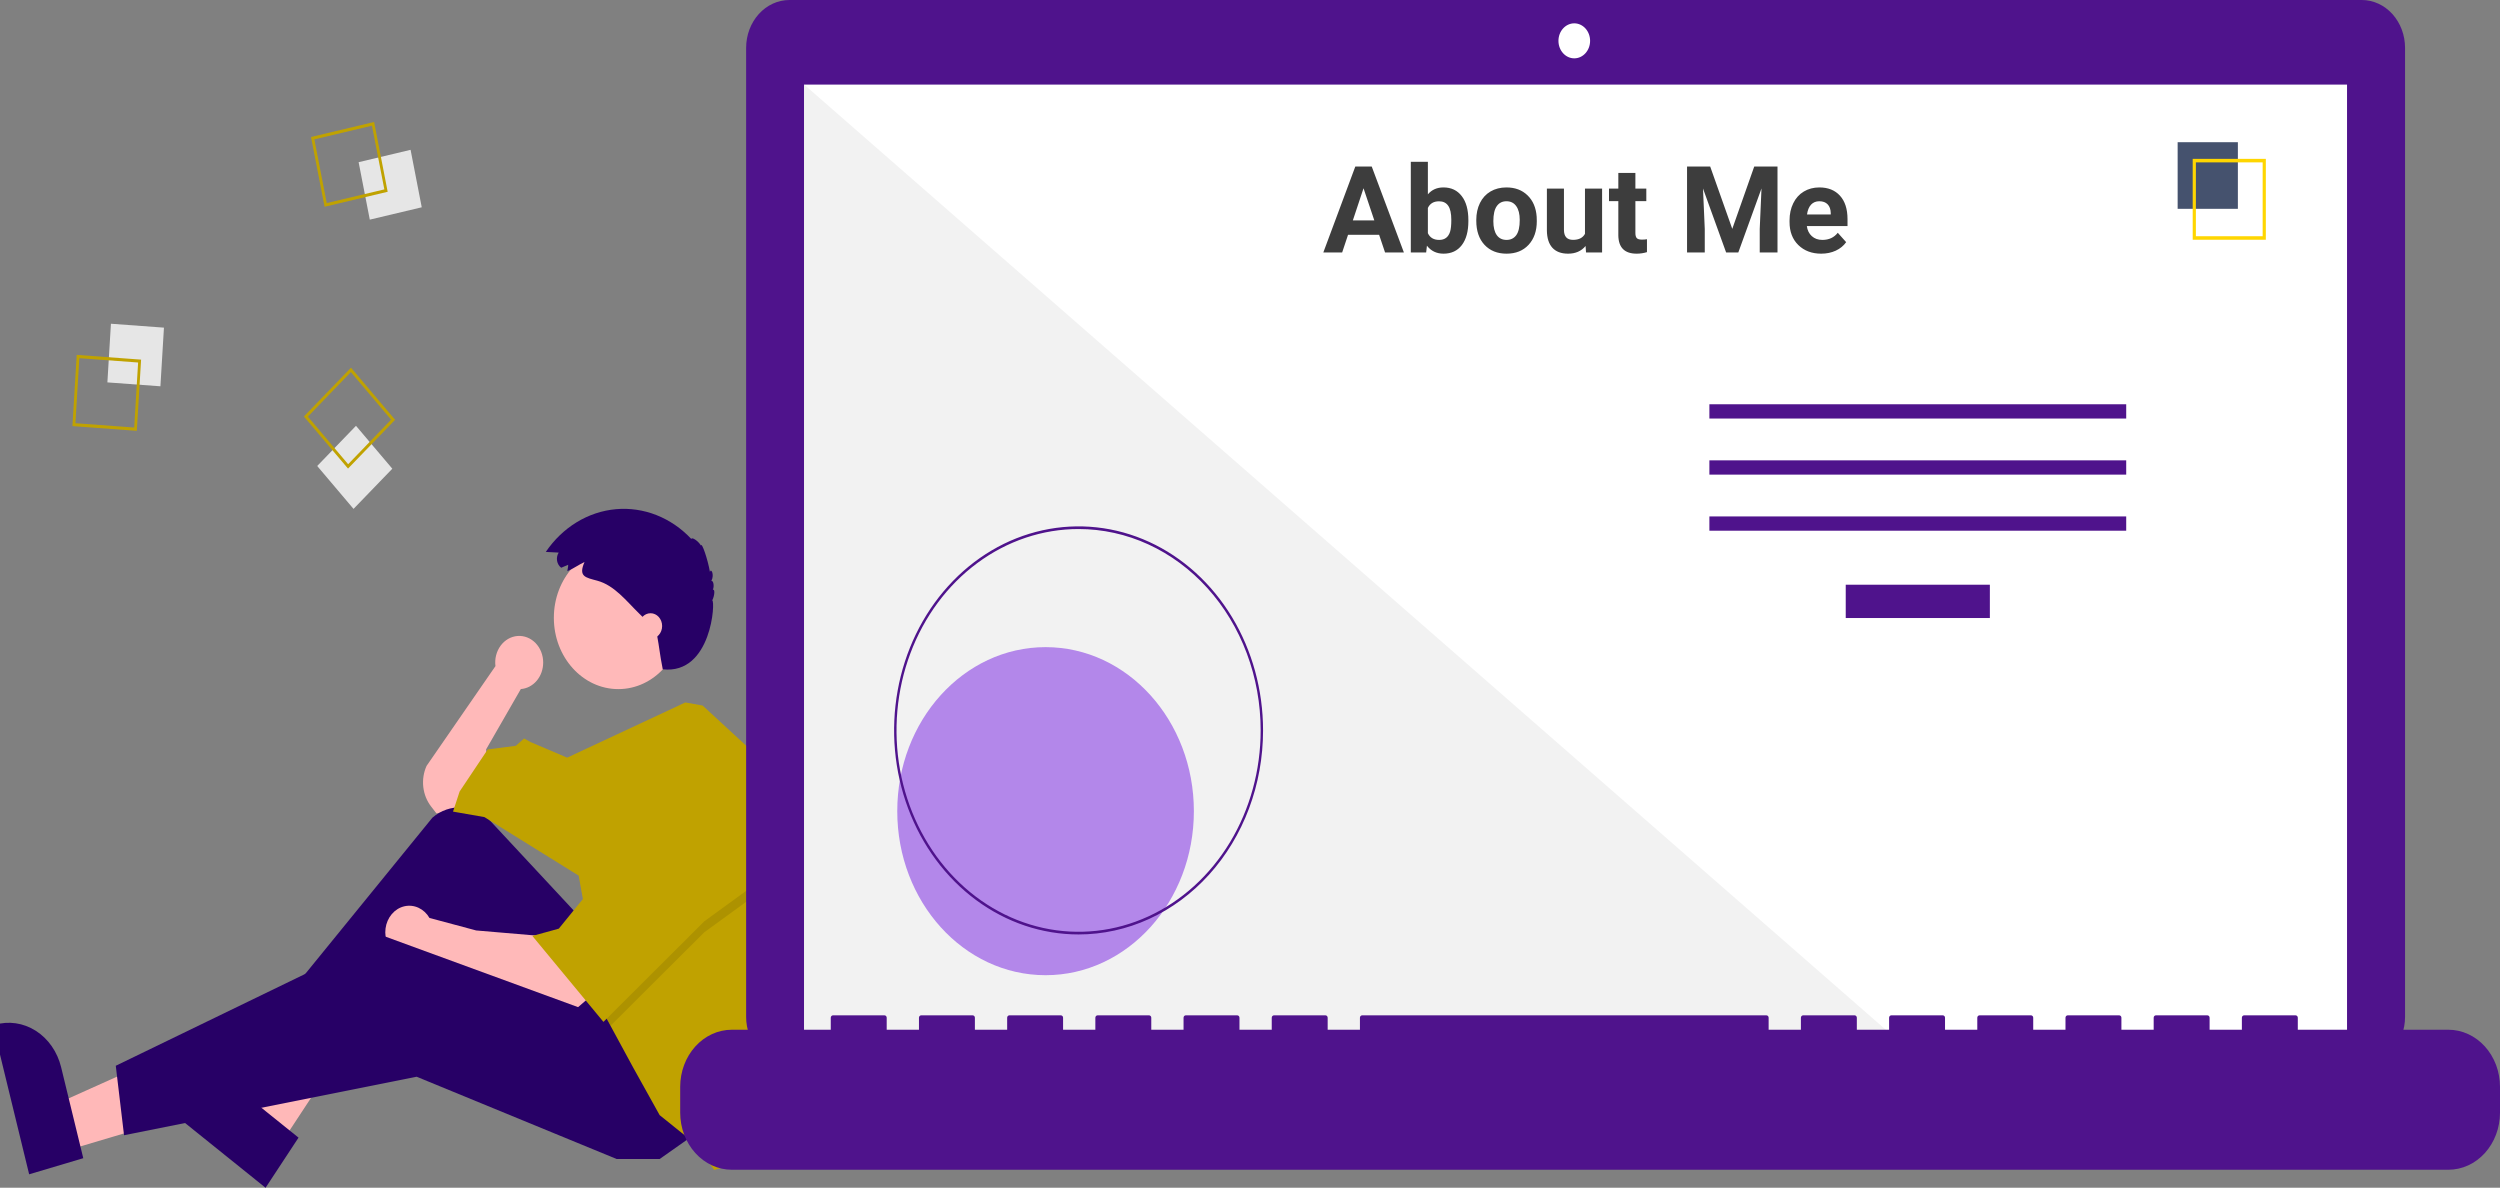<svg width="703" height="334" viewBox="0 0 703 334" fill="none" xmlns="http://www.w3.org/2000/svg">
<rect x="0" y="0" width="703" height="334" fill="#808080" stroke="none"/>
<g clip-path="url(#clip0_335_2)">
<path d="M152.743 186.331C152.749 185.306 152.565 184.29 152.2 183.347C151.836 182.405 151.3 181.555 150.625 180.852C149.951 180.149 149.153 179.607 148.28 179.26C147.408 178.914 146.481 178.77 145.556 178.837C144.631 178.905 143.729 179.183 142.905 179.653C142.082 180.124 141.355 180.777 140.77 181.572C140.185 182.367 139.754 183.287 139.505 184.275C139.256 185.262 139.194 186.296 139.322 187.311L119.95 215.371C119.123 217.2 118.802 219.257 119.028 221.286C119.254 223.316 120.016 225.226 121.219 226.778L122.739 228.739L129.711 227.197L137.614 219.484L136.684 210.744L146.446 193.777L146.434 193.764C148.142 193.644 149.746 192.809 150.918 191.428C152.089 190.047 152.742 188.225 152.743 186.331Z" fill="#FFB9B9"/>
<path d="M18.774 323.511L15.612 310.521L59.407 290.849L64.075 310.021L18.774 323.511Z" fill="#FFB8B8"/>
<path d="M8.196 330.214L-2 288.329L-1.521 288.186C2.388 287.022 6.555 287.624 10.064 289.858C13.572 292.092 16.135 295.776 17.188 300.099L17.188 300.1L23.415 325.682L8.196 330.214Z" fill="#270066"/>
<path d="M79.101 321.435L69.264 313.524L92.175 267.794L106.693 279.471L79.101 321.435Z" fill="#FFB8B8"/>
<path d="M74.676 334L42.958 308.488L43.25 308.044C45.631 304.423 49.215 301.996 53.214 301.298C57.213 300.599 61.298 301.686 64.573 304.319L64.574 304.32L83.946 319.902L74.676 334Z" fill="#270066"/>
<path d="M162.716 257.531L137.963 230.935C135.803 228.614 132.957 227.234 129.95 227.048C126.943 226.862 123.976 227.883 121.596 229.924L74.858 287.353L79.042 294.551L123.668 261.13L153.884 304.834L182.705 288.895L162.716 257.531Z" fill="#270066"/>
<path d="M152.025 263.187L133.895 261.645L120.766 258.124C120.024 256.845 118.947 255.846 117.678 255.262C116.409 254.679 115.009 254.538 113.666 254.858C112.323 255.178 111.1 255.945 110.161 257.056C109.223 258.166 108.613 259.567 108.415 261.071C108.216 262.575 108.437 264.11 109.049 265.471C109.661 266.832 110.634 267.954 111.838 268.686C113.043 269.418 114.42 269.726 115.787 269.569C117.154 269.411 118.445 268.796 119.486 267.804L119.484 267.815L127.387 271.414L161.322 284.268L165.505 280.669L152.025 263.187Z" fill="#FFB9B9"/>
<path d="M195.721 318.716L185.494 325.914H173.408L117.16 302.777L34.88 319.23L32.556 299.692L107.863 263.188L173.873 287.352L195.721 318.716Z" fill="#270066"/>
<path d="M173.873 193.777C183.886 193.777 192.002 184.799 192.002 173.724C192.002 162.65 183.886 153.672 173.873 153.672C163.86 153.672 155.743 162.65 155.743 173.724C155.743 184.799 163.86 193.777 173.873 193.777Z" fill="#FFB9B9"/>
<path d="M220.782 253.783C220.782 265.885 219.057 277.911 215.673 289.42L214.316 294.037L207.808 326.943L200.835 328.999L195.721 321.801L185.494 313.575L178.057 300.207L171.679 288.453L169.689 284.782L162.716 246.22L136.22 229.767L127.387 228.225L129.247 222.569L137.149 210.744L145.052 209.715L147.376 207.659L149.236 208.687L159.486 213.054L192.718 197.525L197.581 198.404L214.316 213.829C218.594 226.618 220.783 240.147 220.782 253.783Z" fill="#C0A200"/>
<path opacity="0.1" d="M215.71 249.305L198.045 262.159L171.679 288.452L169.689 284.782L164.111 253.933H165.506L179.916 224.626L215.71 249.305Z" fill="black"/>
<path d="M179.916 221.541L165.506 250.847L157.138 261.131L149.701 263.188L169.689 287.353L198.045 259.074L215.71 246.22L179.916 221.541Z" fill="#C0A200"/>
<path d="M159.772 158.815L157.808 159.651C157.509 159.428 157.254 159.141 157.056 158.809C156.858 158.476 156.72 158.104 156.652 157.713C156.584 157.322 156.586 156.92 156.659 156.53C156.731 156.139 156.872 155.769 157.074 155.439C157.085 155.422 157.096 155.405 157.107 155.387L153.477 155.2C155.807 151.767 158.769 148.921 162.169 146.85C165.568 144.778 169.326 143.529 173.194 143.184C177.062 142.839 180.953 143.407 184.608 144.849C188.263 146.292 191.599 148.576 194.397 151.552C194.562 150.922 196.363 152.147 197.099 153.389C197.346 152.364 199.035 157.317 199.633 160.817C199.909 159.652 200.973 161.533 200.041 163.339C200.632 163.243 200.898 164.914 200.441 165.845C201.087 165.509 200.978 167.503 200.278 168.836C201.2 168.745 200.199 189.74 186.369 188.211C185.406 183.318 185.677 183.622 184.543 177.33C184.016 176.71 183.438 176.146 182.861 175.582L179.74 172.536C176.112 168.993 172.811 164.621 167.977 163.297C164.655 162.387 162.554 162.181 164.365 158.041C162.729 158.796 161.202 159.919 159.551 160.62C159.573 160.041 159.804 159.394 159.772 158.815Z" fill="#270066"/>
<path d="M182.938 179.637C184.735 179.637 186.192 178.026 186.192 176.038C186.192 174.051 184.735 172.439 182.938 172.439C181.14 172.439 179.684 174.051 179.684 176.038C179.684 178.026 181.14 179.637 182.938 179.637Z" fill="#FFB9B9"/>
<path d="M31.192 91.036L30.198 107.528L45.109 108.626L46.102 92.134L31.192 91.036Z" fill="#E6E6E6"/>
<path d="M21.571 99.793L39.677 101.126L38.471 121.153L20.365 119.819L21.571 99.793ZM38.837 101.939L22.306 100.721L21.205 119.006L37.736 120.224L38.837 101.939Z" fill="#C0A200"/>
<path d="M115.456 42.131L100.845 45.604L103.985 61.763L118.595 58.291L115.456 42.131Z" fill="#E6E6E6"/>
<path d="M105.201 34.304L109.013 53.927L91.272 58.143L87.46 38.52L105.201 34.304ZM108.076 53.257L104.595 35.341L88.397 39.19L91.877 57.107L108.076 53.257Z" fill="#C0A200"/>
<path d="M100.103 119.737L89.197 131.036L99.413 143.099L110.319 131.8L100.103 119.737Z" fill="#E6E6E6"/>
<path d="M111.104 118.046L97.86 131.767L85.455 117.119L98.699 103.398L111.104 118.046ZM97.896 130.534L109.989 118.006L98.662 104.632L86.57 117.159L97.896 130.534Z" fill="#C0A200"/>
<path d="M664.131 0H221.981C220.383 -2.00885e-06 218.801 0.348 217.324 1.025C215.848 1.701 214.506 2.693 213.376 3.942C212.246 5.192 211.35 6.676 210.738 8.309C210.126 9.942 209.812 11.693 209.812 13.46V285.943C209.812 287.711 210.126 289.461 210.738 291.095C211.35 292.728 212.246 294.211 213.376 295.461C214.506 296.711 215.848 297.703 217.324 298.379C218.801 299.056 220.383 299.404 221.981 299.404H664.131C667.359 299.404 670.454 297.986 672.737 295.461C675.019 292.937 676.301 289.513 676.301 285.943V13.46C676.301 9.89 675.019 6.467 672.737 3.942C670.454 1.418 667.359 2.02854e-06 664.131 0Z" fill="#4F138C"/>
<path d="M659.985 23.788H226.128V294.482H659.985V23.788Z" fill="white"/>
<path d="M442.686 16.406C445.143 16.406 447.135 14.202 447.135 11.484C447.135 8.766 445.143 6.562 442.686 6.562C440.228 6.562 438.236 8.766 438.236 11.484C438.236 14.202 440.228 16.406 442.686 16.406Z" fill="white"/>
<path d="M535.909 294.483H226.128V23.789L535.909 294.483Z" fill="#F2F2F2"/>
<path d="M294.013 274.226C317.046 274.226 335.717 253.575 335.717 228.1C335.717 202.625 317.046 181.974 294.013 181.974C270.981 181.974 252.31 202.625 252.31 228.1C252.31 253.575 270.981 274.226 294.013 274.226Z" fill="#B387EA"/>
<path d="M303.297 262.768C293.037 262.768 283.007 259.403 274.477 253.098C265.946 246.794 259.297 237.833 255.37 227.349C251.444 216.864 250.417 205.328 252.418 194.198C254.42 183.068 259.361 172.844 266.616 164.82C273.87 156.796 283.114 151.331 293.177 149.117C303.239 146.904 313.67 148.04 323.149 152.383C332.628 156.725 340.73 164.079 346.43 173.515C352.13 182.95 355.172 194.044 355.172 205.392C355.172 212.926 353.831 220.387 351.224 227.349C348.617 234.31 344.796 240.635 339.978 245.963C335.161 251.291 329.443 255.517 323.149 258.401C316.855 261.284 310.109 262.768 303.297 262.768ZM303.297 148.765C293.171 148.765 283.273 152.086 274.853 158.308C266.434 164.53 259.872 173.374 255.997 183.721C252.122 194.069 251.108 205.454 253.083 216.439C255.059 227.423 259.935 237.513 267.095 245.432C274.255 253.352 283.378 258.745 293.309 260.93C303.24 263.115 313.534 261.994 322.889 257.708C332.244 253.422 340.24 246.164 345.866 236.852C351.492 227.539 354.494 216.591 354.494 205.392C354.494 197.955 353.17 190.592 350.597 183.722C348.024 176.851 344.253 170.609 339.499 165.351C334.745 160.092 329.101 155.921 322.889 153.075C316.678 150.23 310.02 148.765 303.297 148.765L303.297 148.765Z" fill="#4F138C"/>
<path d="M559.548 164.422H519.021V173.788H559.548V164.422Z" fill="#4F138C"/>
<path d="M597.891 113.679H480.679V117.693H597.891V113.679Z" fill="#4F138C"/>
<path d="M597.891 129.45H480.679V133.464H597.891V129.45Z" fill="#4F138C"/>
<path d="M597.891 145.221H480.679V149.235H597.891V145.221Z" fill="#4F138C"/>
<path d="M629.29 39.988H612.353V58.721H629.29V39.988Z" fill="#45526E"/>
<path d="M637.153 67.418H616.587V44.671H637.153V67.418ZM617.481 66.429H636.259V45.66H617.481L617.481 66.429Z" fill="#FFD600"/>
<path d="M688.483 289.56H646.141V286.186C646.141 286.098 646.125 286.011 646.095 285.93C646.065 285.849 646.02 285.775 645.964 285.713C645.908 285.651 645.841 285.602 645.768 285.568C645.694 285.535 645.616 285.517 645.536 285.517H631.019C630.94 285.517 630.861 285.535 630.788 285.568C630.714 285.602 630.647 285.651 630.591 285.713C630.535 285.775 630.491 285.849 630.46 285.93C630.43 286.011 630.414 286.098 630.414 286.186V289.56H621.341V286.186C621.341 286.098 621.325 286.011 621.295 285.93C621.264 285.849 621.22 285.775 621.164 285.713C621.108 285.651 621.041 285.602 620.968 285.568C620.894 285.535 620.816 285.517 620.736 285.517H606.219C606.14 285.517 606.061 285.535 605.987 285.568C605.914 285.602 605.847 285.651 605.791 285.713C605.735 285.775 605.69 285.849 605.66 285.93C605.63 286.011 605.614 286.098 605.614 286.186V289.56H596.541V286.186C596.541 286.098 596.525 286.011 596.495 285.93C596.464 285.849 596.42 285.775 596.364 285.713C596.308 285.651 596.241 285.602 596.167 285.568C596.094 285.535 596.015 285.517 595.936 285.517H581.419C581.339 285.517 581.261 285.535 581.187 285.568C581.114 285.602 581.047 285.651 580.991 285.713C580.935 285.775 580.89 285.849 580.86 285.93C580.83 286.011 580.814 286.098 580.814 286.186V289.56H571.741V286.186C571.741 286.098 571.725 286.011 571.695 285.93C571.664 285.849 571.62 285.775 571.564 285.713C571.507 285.651 571.441 285.602 571.367 285.568C571.294 285.535 571.215 285.517 571.136 285.517H556.619C556.539 285.517 556.461 285.535 556.387 285.568C556.314 285.602 556.247 285.651 556.191 285.713C556.135 285.775 556.09 285.849 556.06 285.93C556.03 286.011 556.014 286.098 556.014 286.186V289.56H546.941V286.186C546.941 286.098 546.925 286.011 546.895 285.93C546.864 285.849 546.82 285.775 546.763 285.713C546.707 285.651 546.641 285.602 546.567 285.568C546.494 285.535 546.415 285.517 546.336 285.517H531.819C531.739 285.517 531.661 285.535 531.587 285.568C531.514 285.602 531.447 285.651 531.391 285.713C531.335 285.775 531.29 285.849 531.26 285.93C531.229 286.011 531.214 286.098 531.214 286.186V289.56H522.141V286.186C522.141 286.098 522.125 286.011 522.094 285.93C522.064 285.849 522.02 285.775 521.963 285.713C521.907 285.651 521.841 285.602 521.767 285.568C521.694 285.535 521.615 285.517 521.536 285.517H507.018C506.939 285.517 506.86 285.535 506.787 285.568C506.714 285.602 506.647 285.651 506.591 285.713C506.535 285.775 506.49 285.849 506.46 285.93C506.429 286.011 506.414 286.098 506.414 286.186V289.56H497.34V286.186C497.34 286.098 497.325 286.011 497.294 285.93C497.264 285.849 497.219 285.775 497.163 285.713C497.107 285.651 497.04 285.602 496.967 285.568C496.894 285.535 496.815 285.517 496.736 285.517H383.018C382.938 285.517 382.86 285.535 382.786 285.568C382.713 285.602 382.646 285.651 382.59 285.713C382.534 285.775 382.489 285.849 382.459 285.93C382.429 286.011 382.413 286.098 382.413 286.186V289.56H373.34V286.186C373.34 286.098 373.324 286.011 373.294 285.93C373.263 285.849 373.219 285.775 373.163 285.713C373.106 285.651 373.04 285.602 372.966 285.568C372.893 285.535 372.814 285.517 372.735 285.517H358.218C358.138 285.517 358.06 285.535 357.986 285.568C357.913 285.602 357.846 285.651 357.79 285.713C357.734 285.775 357.689 285.849 357.659 285.93C357.629 286.011 357.613 286.098 357.613 286.186V289.56H348.54V286.186C348.54 286.098 348.524 286.011 348.494 285.93C348.463 285.849 348.419 285.775 348.363 285.713C348.306 285.651 348.24 285.602 348.166 285.568C348.093 285.535 348.014 285.517 347.935 285.517H333.418C333.338 285.517 333.26 285.535 333.186 285.568C333.113 285.602 333.046 285.651 332.99 285.713C332.934 285.775 332.889 285.849 332.859 285.93C332.828 286.011 332.813 286.098 332.813 286.186V289.56H323.74V286.186C323.74 286.098 323.724 286.011 323.694 285.93C323.663 285.849 323.619 285.775 323.562 285.713C323.506 285.651 323.44 285.602 323.366 285.568C323.293 285.535 323.214 285.517 323.135 285.517H308.618C308.538 285.517 308.459 285.535 308.386 285.568C308.313 285.602 308.246 285.651 308.19 285.713C308.134 285.775 308.089 285.849 308.059 285.93C308.028 286.011 308.013 286.098 308.013 286.186V289.56H298.939V286.186C298.939 286.098 298.924 286.011 298.893 285.93C298.863 285.849 298.818 285.775 298.762 285.713C298.706 285.651 298.639 285.602 298.566 285.568C298.493 285.535 298.414 285.517 298.335 285.517H283.817C283.738 285.517 283.659 285.535 283.586 285.568C283.513 285.602 283.446 285.651 283.39 285.713C283.334 285.775 283.289 285.849 283.259 285.93C283.228 286.011 283.213 286.098 283.213 286.186V289.56H274.139V286.186C274.139 286.098 274.124 286.011 274.093 285.93C274.063 285.849 274.018 285.775 273.962 285.713C273.906 285.651 273.839 285.602 273.766 285.568C273.693 285.535 273.614 285.517 273.534 285.517H259.017C258.857 285.517 258.703 285.588 258.59 285.713C258.476 285.839 258.412 286.009 258.412 286.186V289.56H249.339V286.186C249.339 286.098 249.324 286.011 249.293 285.93C249.263 285.849 249.218 285.775 249.162 285.713C249.106 285.651 249.039 285.602 248.966 285.568C248.892 285.535 248.814 285.517 248.734 285.517H234.217C234.057 285.517 233.903 285.588 233.789 285.713C233.676 285.839 233.612 286.009 233.612 286.186V289.56H205.788C201.938 289.56 198.245 291.252 195.523 294.263C192.8 297.275 191.271 301.359 191.271 305.617V312.878C191.271 317.136 192.8 321.22 195.523 324.231C198.245 327.242 201.938 328.934 205.788 328.934H688.483C692.333 328.934 696.025 327.242 698.748 324.231C701.47 321.22 703 317.136 703 312.878V305.617C703 303.509 702.624 301.421 701.895 299.472C701.165 297.524 700.096 295.754 698.748 294.263C697.4 292.772 695.8 291.59 694.038 290.783C692.277 289.976 690.389 289.56 688.483 289.56Z" fill="#4F138C"/>
</g>
<path d="M387.805 66.019H379.072L377.412 71H372.116L381.114 46.828H385.729L394.777 71H389.481L387.805 66.019ZM380.417 61.985H386.46L383.422 52.938L380.417 61.985ZM412.906 62.185C412.906 65.062 412.292 67.309 411.063 68.925C409.835 70.53 408.119 71.332 405.917 71.332C403.969 71.332 402.414 70.585 401.252 69.091L401.036 71H396.72V45.5H401.518V54.648C402.624 53.352 404.08 52.705 405.884 52.705C408.075 52.705 409.791 53.513 411.03 55.129C412.281 56.734 412.906 58.997 412.906 61.919V62.185ZM408.108 61.836C408.108 60.021 407.821 58.698 407.245 57.868C406.67 57.027 405.812 56.606 404.672 56.606C403.145 56.606 402.093 57.232 401.518 58.482V65.571C402.104 66.833 403.167 67.464 404.705 67.464C406.255 67.464 407.273 66.7 407.76 65.173C407.992 64.442 408.108 63.33 408.108 61.836ZM415.131 61.852C415.131 60.071 415.474 58.482 416.16 57.088C416.846 55.693 417.831 54.614 419.115 53.851C420.41 53.087 421.91 52.705 423.614 52.705C426.038 52.705 428.014 53.447 429.541 54.93C431.079 56.413 431.937 58.427 432.114 60.973L432.147 62.201C432.147 64.957 431.378 67.171 429.84 68.842C428.301 70.502 426.237 71.332 423.647 71.332C421.058 71.332 418.988 70.502 417.438 68.842C415.9 67.182 415.131 64.924 415.131 62.068V61.852ZM419.929 62.201C419.929 63.906 420.25 65.212 420.892 66.119C421.534 67.016 422.452 67.464 423.647 67.464C424.81 67.464 425.717 67.021 426.37 66.136C427.023 65.239 427.35 63.812 427.35 61.852C427.35 60.181 427.023 58.886 426.37 57.968C425.717 57.049 424.799 56.59 423.614 56.59C422.441 56.59 421.534 57.049 420.892 57.968C420.25 58.875 419.929 60.286 419.929 62.201ZM445.86 69.174C444.676 70.613 443.038 71.332 440.946 71.332C439.021 71.332 437.549 70.779 436.53 69.672C435.523 68.565 435.008 66.944 434.986 64.808V53.037H439.784V64.642C439.784 66.512 440.636 67.447 442.341 67.447C443.968 67.447 445.086 66.883 445.694 65.754V53.037H450.509V71H445.993L445.86 69.174ZM459.872 48.621V53.037H462.943V56.557H459.872V65.522C459.872 66.186 459.999 66.662 460.254 66.949C460.508 67.237 460.995 67.381 461.715 67.381C462.246 67.381 462.716 67.342 463.126 67.265V70.9C462.185 71.188 461.217 71.332 460.221 71.332C456.856 71.332 455.141 69.633 455.074 66.235V56.557H452.451V53.037H455.074V48.621H459.872ZM480.906 46.828L487.115 64.359L493.291 46.828H499.832V71H494.835V64.393L495.333 52.987L488.809 71H485.389L478.881 53.004L479.379 64.393V71H474.398V46.828H480.906ZM512.134 71.332C509.5 71.332 507.353 70.524 505.692 68.908C504.043 67.292 503.219 65.14 503.219 62.45V61.985C503.219 60.181 503.567 58.571 504.265 57.154C504.962 55.727 505.947 54.631 507.22 53.867C508.504 53.092 509.965 52.705 511.603 52.705C514.06 52.705 515.991 53.48 517.396 55.029C518.813 56.579 519.521 58.776 519.521 61.62V63.579H508.083C508.238 64.752 508.703 65.693 509.478 66.401C510.263 67.11 511.254 67.464 512.449 67.464C514.298 67.464 515.742 66.794 516.782 65.455L519.14 68.095C518.42 69.113 517.446 69.91 516.218 70.485C514.989 71.05 513.628 71.332 512.134 71.332ZM511.586 56.59C510.634 56.59 509.859 56.911 509.262 57.553C508.675 58.195 508.299 59.113 508.133 60.309H514.807V59.927C514.785 58.864 514.497 58.045 513.943 57.47C513.39 56.883 512.604 56.59 511.586 56.59Z" fill="#3D3D3D"/>
<defs>
<clipPath id="clip0_335_2">
<rect width="705" height="334" fill="white" transform="translate(-2)"/>
</clipPath>
</defs>
</svg>
